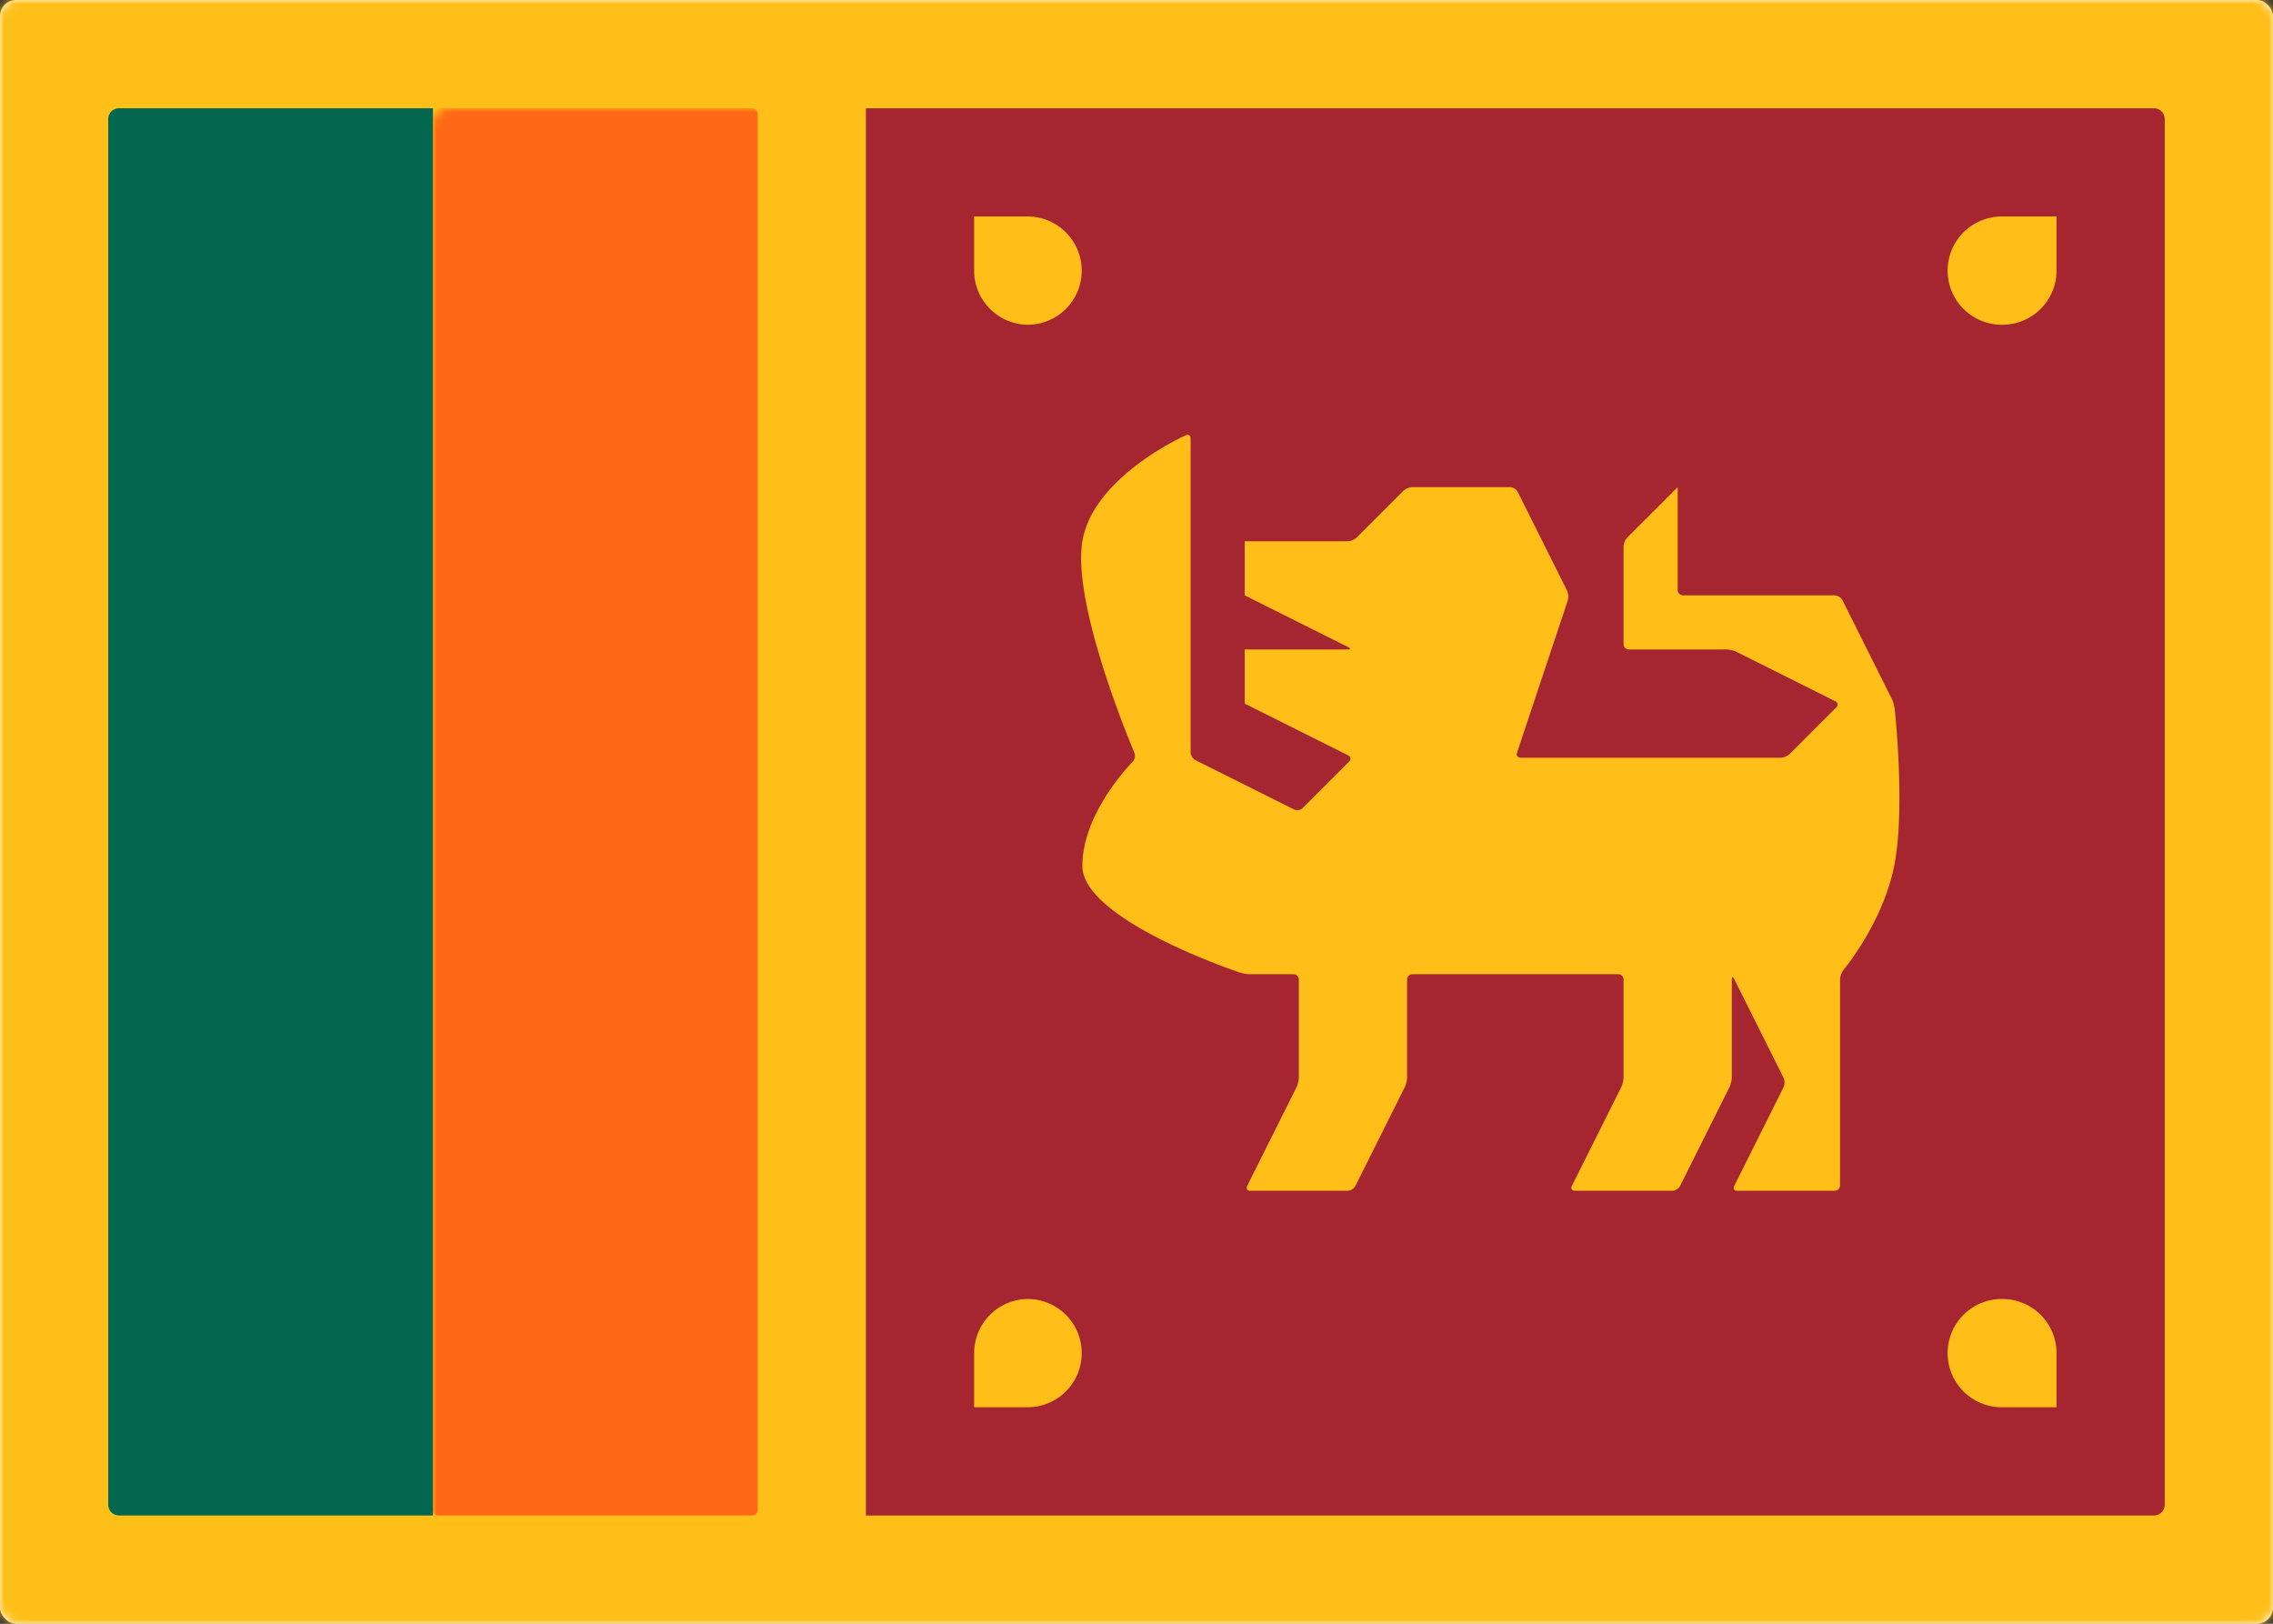 <svg width="280" height="200" viewBox="0 0 280 200" xmlns="http://www.w3.org/2000/svg" xmlns:xlink="http://www.w3.org/1999/xlink"><rect x="0" y="0" width="280" height="200" fill="#333333" stroke="none"/><title>LK</title><defs><rect id="a" width="280" height="200" rx="2"/></defs><g fill="none" fill-rule="evenodd"><mask id="b" fill="#fff"><use xlink:href="#a"/></mask><use fill="#FFF" xlink:href="#a"/><path fill="#FFBF19" mask="url(#b)" d="M0 0h280v200H0z"/><path d="M106.667 13.333h158.665c.737 0 1.335.594 1.335 1.333v170.668c0 .736-.596 1.333-1.335 1.333H106.667V13.333z" fill="#A52531" mask="url(#b)"/><path d="M13.333 14.666c0-.736.597-1.333 1.331-1.333h38.67v173.334h-38.67a1.33 1.33 0 0 1-1.33-1.333V14.666z" fill="#03664F" mask="url(#b)"/><rect fill="#FF6816" mask="url(#b)" x="53.333" y="13.333" width="40" height="173.333" rx=".667"/><path d="M126.667 40A6.667 6.667 0 0 1 120 33.333v-6.666h6.667a6.667 6.667 0 0 1 0 13.333zm120 0a6.667 6.667 0 1 1 0-13.333h6.666v6.666A6.667 6.667 0 0 1 246.667 40zm0 120a6.667 6.667 0 0 1 6.666 6.667v6.666h-6.666a6.667 6.667 0 1 1 0-13.333zm-120 0a6.667 6.667 0 0 1 0 13.333H120v-6.666a6.667 6.667 0 0 1 6.667-6.667zM160 120.661a.667.667 0 0 0-.664-.661h-5.34a4.69 4.69 0 0 1-1.294-.219s-19.369-6.448-19.369-13.114c0-6.667 6.209-12.848 6.209-12.848.253-.268.345-.752.203-1.096 0 0-7.744-18.06-6.412-26.056 1.333-7.996 12.735-13.05 12.735-13.05.33-.156.599.015.599.377v38.678c0 .365.266.795.59.956l12.153 6.077a.974.974 0 0 0 1.059-.174l5.729-5.729c.259-.259.202-.602-.121-.764l-12.744-6.371V80h12.672c.366 0 .395-.133.072-.295l-12.744-6.372v-6.666h12.672c.366 0 .868-.207 1.13-.47l5.73-5.728c.258-.26.772-.469 1.13-.469h12.01c.366 0 .795.266.957.59l6.076 12.153c.163.326.201.873.085 1.222l-6.246 18.737c-.116.349.088.631.456.631h32.001c.368 0 .873-.206 1.135-.468l5.729-5.73c.259-.258.202-.602-.121-.763l-12.154-6.077a3.352 3.352 0 0 0-1.25-.295H200.66a.666.666 0 0 1-.661-.661V67.328c0-.365.207-.868.469-1.13L206.667 60v12.672c0 .365.303.661.663.661h18.675c.366 0 .795.267.957.59l6.076 12.154c.163.325.326.89.362 1.248 0 0 1.346 12.278-.067 19.342-1.412 7.063-6.256 12.817-6.256 12.817-.227.285-.41.815-.41 1.175v25.348c0 .365-.304.66-.662.66h-12.01c-.366 0-.528-.267-.367-.59l6.077-12.154c.163-.325.162-.856 0-1.18l-6.077-12.153c-.163-.326-.295-.286-.295.071v12.011c0 .365-.133.928-.295 1.251l-6.076 12.154c-.163.325-.599.59-.957.59h-12.01c-.366 0-.528-.267-.367-.59l6.077-12.154c.163-.325.295-.893.295-1.25V120.66c0-.365-.3-.661-.66-.661h-25.347a.665.665 0 0 0-.66.661v12.011c0 .365-.133.928-.295 1.251l-6.076 12.154c-.163.325-.599.59-.957.59h-12.01c-.366 0-.528-.267-.367-.59l6.077-12.154c.163-.325.295-.893.295-1.25V120.66z" fill="#FFBF18" mask="url(#b)"/></g></svg>